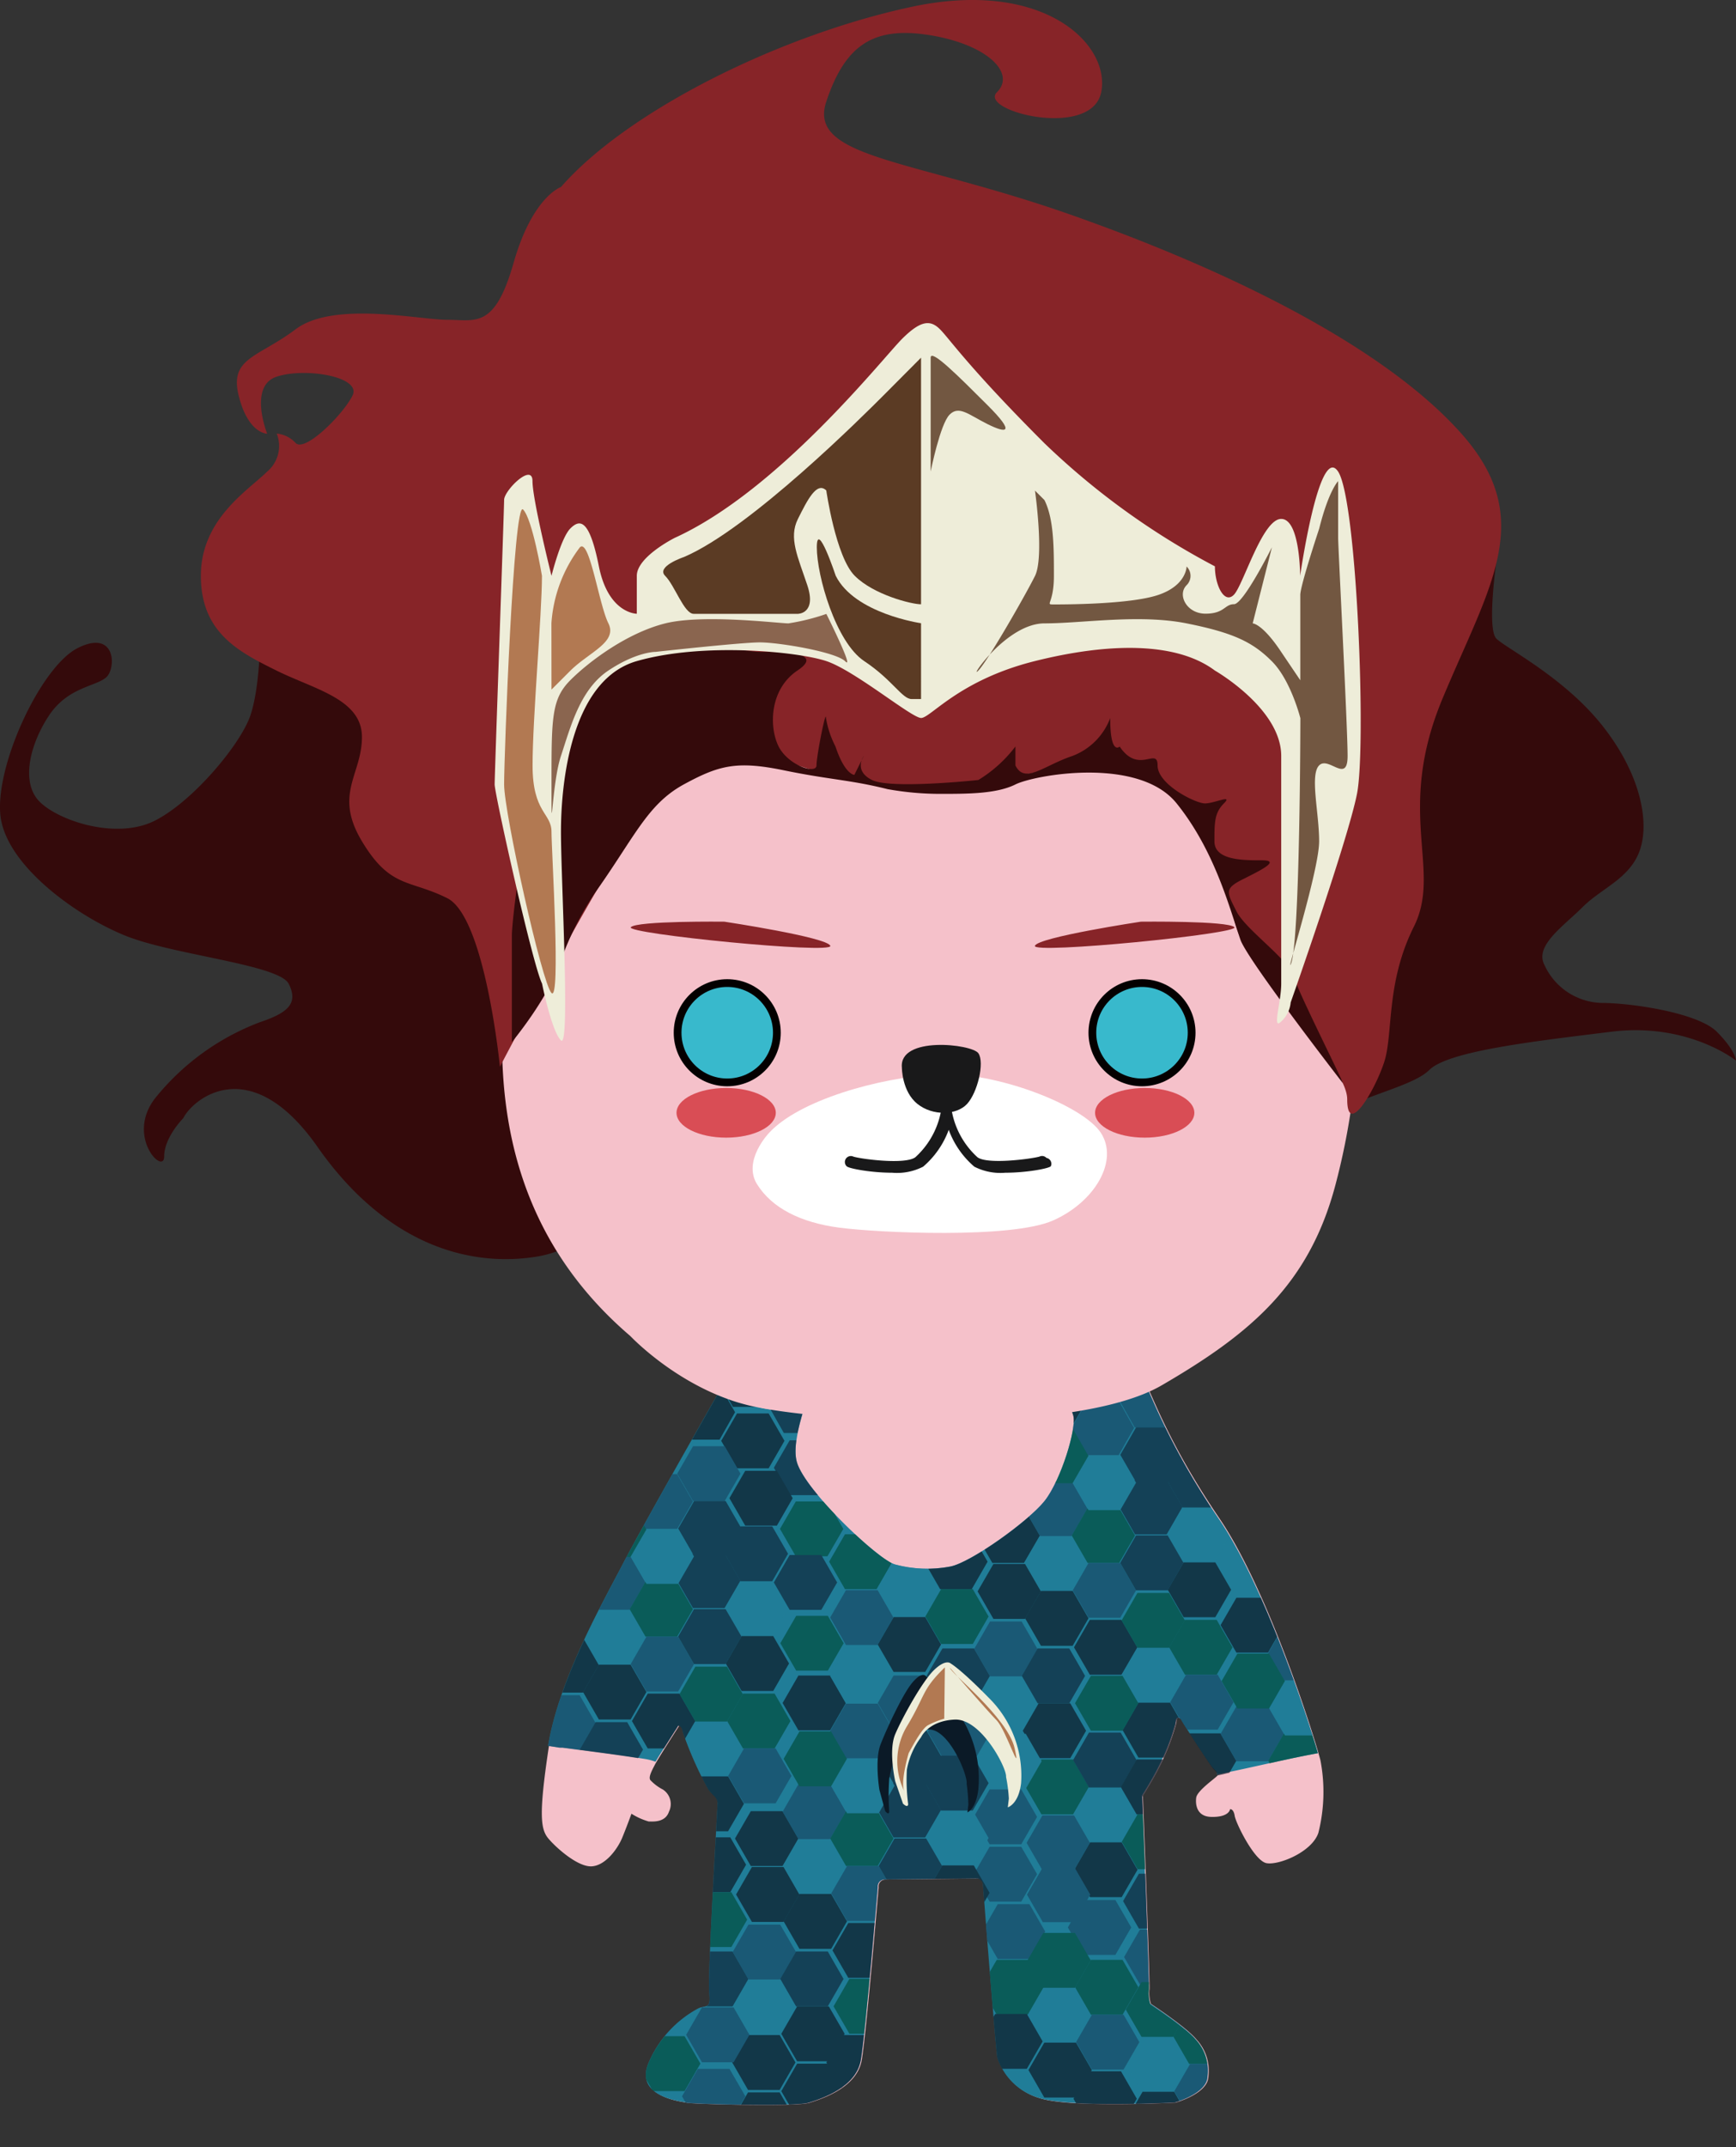 <svg xmlns="http://www.w3.org/2000/svg" xmlns:xlink="http://www.w3.org/1999/xlink" viewBox="0 0 223.84 276.7"><rect x="0" y="0" width="223.84" height="276.7" fill="#333333" stroke="none"/><defs><style>.cls-1{fill:none;}.cls-2{fill:#f5c1ca;}.cls-3{fill:#207d98;}.cls-4{opacity:0.7;}.cls-5{clip-path:url(#clip-path);}.cls-6{fill:#0b1a27;}.cls-7{fill:#174a67;}.cls-8{fill:#004e3f;}.cls-9{fill:#0e283c;}.cls-10{fill:#340a0b;}.cls-11{fill:#38b9cc;stroke:#040000;stroke-miterlimit:10;}.cls-12{fill:#d94d55;}.cls-13{fill:#fff;}.cls-14{fill:#19191a;}.cls-15{fill:#872428;}.cls-16{fill:#eeedd9;}.cls-17{fill:#5b3b24;}.cls-18{fill:#b27952;}.cls-19{fill:#8a654f;}.cls-20{fill:#725741;}</style><clipPath id="clip-path"><path class="cls-1" d="M148.35,258.33a4.59,4.59,0,0,1-.18-1.9c.06-1.4-.86-24.92-.86-24.92s1.31-2.08,2.06-3.59a29.44,29.44,0,0,0,2.26-5.79c0-.87.61-.73.76-.35s3.69,5.74,4,6.1.69.6.59.92c4.3-1,8.61-2.09,12.94-2.88-1.38-4.73-6.84-21.43-12.76-30.15-6.54-9.63-8.56-15.7-9.87-18.26l-.71-1.49H136.37c.67,2.15,1.65,5.32,2,6.33.53,1.58-1.58,8.44-3.69,11.08s-9.5,7.92-12.14,8.44a15.93,15.93,0,0,1-7.12-.26c-2.11-.53-11.61-9.5-12.67-13.19-1-3.41,2.54-10.86,2.68-12.4H94.62S83.2,196,80.35,201.48s-8.27,15-9.68,23.51l1.5.23.19,0,.19,0c3.56.47,7.12.91,10.66,1.48a6.88,6.88,0,0,1,1.31.35c.74-1.23,2.94-4.66,2.94-4.66s.48,0,.59.83a47,47,0,0,0,3.28,7.38c.67.91,1.19,1,1.19,1.78s-1.31,22.4-1.07,24.5-.44,1.51-1.39,1.94a14.28,14.28,0,0,0-6.42,7c-1.94,4.48,4.36,5,4.84,5.15s14,.56,15.78,0,6.14-2,6.74-5.51,2.18-22.26,2.18-22.26a.89.89,0,0,1,.92-1c1,0,12-.12,12-.12a.86.86,0,0,1,.65.74c0,.59,1.68,21.63,1.84,22.34a8,8,0,0,0,5.43,5.23c4,1.27,17.44.56,17.44.56s4.2-1.15,4.24-3.37a5.9,5.9,0,0,0-1.52-4.75C152.93,261.34,148.35,258.33,148.35,258.33Z"/></clipPath></defs><title>rank2</title><g id="圖層_2" data-name="圖層 2"><g id="圖層_1-2" data-name="圖層 1"><path class="cls-2" d="M94.74,176s-11.42,20-14.27,25.45S72,216.82,70.72,225.39s-1,10.35,0,11.54,3.81,3.69,5.59,3.57,3.33-2.26,3.92-3.69,1.19-3.09,1.19-3.09a8.54,8.54,0,0,0,2.22,1c.56,0,2.14.16,2.62-1.27a2.23,2.23,0,0,0-.79-2.85,5.93,5.93,0,0,1-1.61-1.21c-.27-.36.15-1.16.59-2s3.12-5,3.12-5,.48,0,.59.83a47,47,0,0,0,3.28,7.38c.67.91,1.19,1,1.19,1.78s-1.31,22.4-1.07,24.5-.44,1.51-1.39,1.94a14.28,14.28,0,0,0-6.42,7c-1.94,4.48,4.36,5,4.84,5.15s14,.56,15.78,0,6.14-2,6.74-5.51,2.18-22.26,2.18-22.26a.89.89,0,0,1,.92-1c1,0,12-.12,12-.12a.86.86,0,0,1,.65.74c0,.59,1.68,21.63,1.84,22.34a8,8,0,0,0,5.43,5.23c4,1.27,17.44.56,17.44.56s4.2-1.15,4.24-3.37a5.9,5.9,0,0,0-1.52-4.75c-1.31-1.61-5.89-4.61-5.89-4.61a4.59,4.59,0,0,1-.18-1.9c.06-1.4-.86-24.92-.86-24.92s1.31-2.08,2.06-3.59a29.42,29.42,0,0,0,2.26-5.79c0-.87.61-.73.76-.35s3.69,5.74,4,6.1.86.71.48,1.1-2.59,1.93-2.68,2.79c0,0-.42,2.41,1.93,2.47s2.44-1,2.44-1,.45-.06.59.86,2.53,5.8,4.1,6.1,5.86-1.43,6.69-3.9a21.62,21.62,0,0,0,.27-9.34c-.54-2.23-6.51-21.59-13.05-31.22s-8.56-15.7-9.87-18.26l-.71-1.49Z"/><path class="cls-3" d="M169.94,225.92c-1.38-4.73-6.84-21.43-12.76-30.15A94.13,94.13,0,0,1,148,179a22.9,22.9,0,0,1-5.86,1.86,23.94,23.94,0,0,1-3.93,1l.16.48c.53,1.58-1.58,8.44-3.69,11.08s-9.5,7.92-12.14,8.44a15.93,15.93,0,0,1-7.12-.26c-2.11-.53-11.61-9.5-12.67-13.19-.45-1.59.07-4,.77-6.38-.48,0-.93-.1-.39-.07a4.61,4.61,0,0,1-1.69-.44h-.22a3.61,3.61,0,0,1-1.25.14,9.49,9.49,0,0,1-2.44-.42c-.48-.16-1.44-.29-1.16-.43H95.9a4.15,4.15,0,0,1-2.45-.89c-.3-.08-.61-.18-.9-.29-3.43,6-10.11,17.81-12.2,21.82-2.81,5.39-8.27,15-9.68,23.51l1.5.23.19,0,.19,0c3.56.47,7.12.91,10.66,1.48a6.88,6.88,0,0,1,1.31.35c.74-1.23,2.94-4.66,2.94-4.66s.48,0,.59.83a47,47,0,0,0,3.28,7.38c.67.91,1.19,1,1.19,1.78s-1.31,22.4-1.07,24.5-.44,1.51-1.39,1.94a14.28,14.28,0,0,0-6.42,7c-1.94,4.48,4.36,5,4.84,5.15s14,.56,15.78,0,6.14-2,6.74-5.51,2.18-22.26,2.18-22.26a.89.89,0,0,1,.92-1c1,0,12-.12,12-.12a.86.86,0,0,1,.65.74c0,.59,1.68,21.63,1.84,22.34a8,8,0,0,0,5.43,5.23c4,1.27,17.44.56,17.44.56s4.2-1.15,4.24-3.37a5.9,5.9,0,0,0-1.52-4.75c-1.31-1.61-5.89-4.61-5.89-4.61a4.59,4.59,0,0,1-.18-1.9c.06-1.4-.86-24.92-.86-24.92s1.31-2.08,2.06-3.59a29.44,29.44,0,0,0,2.26-5.79c0-.87.61-.73.76-.35s3.69,5.74,4,6.1.69.6.59.92C161.3,227.8,165.6,226.71,169.94,225.92Z"/><g class="cls-4"><g class="cls-5"><polygon class="cls-6" points="132.03 194.33 127.95 194.33 125.91 197.87 127.95 201.4 132.03 201.4 134.08 197.87 132.03 194.33"/><polygon class="cls-3" points="138.17 197.94 134.09 197.94 132.05 201.47 134.09 205.01 138.17 205.01 140.21 201.47 138.17 197.94"/><polygon class="cls-7" points="138.17 190.87 134.09 190.87 132.05 194.4 134.09 197.94 138.17 197.94 140.21 194.4 138.17 190.87"/><polygon class="cls-8" points="144.31 194.33 140.23 194.33 138.19 197.87 140.23 201.4 144.31 201.4 146.35 197.87 144.31 194.33"/><polygon class="cls-7" points="144.44 201.4 140.36 201.4 138.32 204.94 140.36 208.47 144.44 208.47 146.48 204.94 144.44 201.4"/><polygon class="cls-6" points="138.31 205.01 134.22 205.01 132.18 208.54 134.22 212.08 138.31 212.08 140.35 208.54 138.31 205.01"/><polygon class="cls-6" points="132.17 201.54 128.09 201.54 126.05 205.07 128.09 208.61 132.17 208.61 134.21 205.07 132.17 201.54"/><polygon class="cls-6" points="144.6 208.74 140.52 208.74 138.48 212.28 140.52 215.81 144.6 215.81 146.65 212.28 144.6 208.74"/><polygon class="cls-3" points="150.74 212.34 146.66 212.34 144.62 215.88 146.66 219.41 150.74 219.41 152.78 215.88 150.74 212.34"/><polygon class="cls-8" points="150.74 205.27 146.66 205.27 144.62 208.81 146.66 212.34 150.74 212.34 152.78 208.81 150.74 205.27"/><polygon class="cls-8" points="156.88 208.74 152.79 208.74 150.75 212.28 152.79 215.81 156.88 215.81 158.92 212.28 156.88 208.74"/><polygon class="cls-7" points="157.01 215.81 152.93 215.81 150.89 219.35 152.93 222.88 157.01 222.88 159.05 219.35 157.01 215.81"/><polygon class="cls-6" points="150.87 219.41 146.79 219.41 144.75 222.95 146.79 226.49 150.87 226.49 152.91 222.95 150.87 219.41"/><polygon class="cls-8" points="144.74 215.95 140.66 215.95 138.61 219.48 140.66 223.02 144.74 223.02 146.78 219.48 144.74 215.95"/><polygon class="cls-9" points="150.43 190.66 146.35 190.66 144.31 194.19 146.35 197.73 150.43 197.73 152.47 194.19 150.43 190.66"/><polygon class="cls-3" points="156.56 194.26 152.48 194.26 150.44 197.79 152.48 201.33 156.56 201.33 158.61 197.79 156.56 194.26"/><polygon class="cls-9" points="156.56 187.19 152.48 187.19 150.44 190.72 152.48 194.26 156.56 194.26 158.61 190.72 156.56 187.19"/><polygon class="cls-6" points="156.7 201.33 152.62 201.33 150.57 204.86 152.62 208.4 156.7 208.4 158.74 204.86 156.7 201.33"/><polygon class="cls-9" points="150.56 197.86 146.48 197.86 144.44 201.39 146.48 204.93 150.56 204.93 152.6 201.39 150.56 197.86"/><path class="cls-6" d="M139.18,181.31l-1,0a8.71,8.71,0,0,1-5.57-1.92l-.55,1,2,3.54h4.08l1.52-2.63Z"/><path class="cls-6" d="M95.22,179.92a9,9,0,0,1-1.66-.26l.94,1.63h4.08l.14-.25A27.2,27.2,0,0,1,95.22,179.92Z"/><path class="cls-7" d="M143,180.46a8.11,8.11,0,0,1-1.53.57,9.58,9.58,0,0,1-1.76.27l-1.56,2.7,2,3.54h4.08l2-3.54-2-3.54Z"/><path class="cls-7" d="M149.71,176.86l-.19.15a8.61,8.61,0,0,1-2.12,1.66A12,12,0,0,1,145,179.8l-.44.14-.26.46,2,3.54h4.08l2-3.54-2-3.54Z"/><polygon class="cls-9" points="150.57 183.93 146.49 183.93 144.45 187.47 146.49 191 150.57 191 152.61 187.47 150.57 183.93"/><polygon class="cls-3" points="144.44 187.53 140.35 187.53 138.31 191.07 140.35 194.6 144.44 194.6 146.48 191.07 144.44 187.53"/><polygon class="cls-8" points="138.3 184.06 134.22 184.06 132.18 187.6 134.22 191.13 138.3 191.13 140.34 187.6 138.3 184.06"/><polygon class="cls-9" points="125.6 212.42 121.52 212.42 119.47 215.96 121.52 219.49 125.6 219.49 127.64 215.96 125.6 212.42"/><polygon class="cls-3" points="131.73 216.02 127.65 216.02 125.61 219.56 127.65 223.09 131.73 223.09 133.77 219.56 131.73 216.02"/><polygon class="cls-7" points="131.73 208.95 127.65 208.95 125.61 212.49 127.65 216.02 131.73 216.02 133.77 212.49 131.73 208.95"/><polygon class="cls-9" points="137.87 212.42 133.79 212.42 131.75 215.96 133.79 219.49 137.87 219.49 139.91 215.96 137.87 212.42"/><polygon class="cls-6" points="138 219.49 133.92 219.49 131.88 223.03 133.92 226.56 138 226.56 140.04 223.03 138 219.49"/><polygon class="cls-7" points="125.73 219.63 121.65 219.63 119.61 223.16 121.65 226.69 125.73 226.69 127.77 223.16 125.73 219.63"/><polygon class="cls-8" points="113.03 197.71 108.95 197.71 106.91 201.24 108.95 204.78 113.03 204.78 115.07 201.24 113.03 197.71"/><polygon class="cls-8" points="106.69 193.48 102.61 193.48 100.57 197.02 102.61 200.55 106.69 200.55 108.74 197.02 106.69 193.48"/><polygon class="cls-3" points="119.16 201.31 115.08 201.31 113.04 204.84 115.08 208.38 119.16 208.38 121.2 204.84 119.16 201.31"/><polygon class="cls-6" points="125.3 197.71 121.22 197.71 119.18 201.24 121.22 204.78 125.3 204.78 127.34 201.24 125.3 197.71"/><polygon class="cls-8" points="125.43 204.78 121.35 204.78 119.31 208.31 121.35 211.85 125.43 211.85 127.47 208.31 125.43 204.78"/><polygon class="cls-6" points="119.3 208.38 115.22 208.38 113.17 211.91 115.22 215.45 119.3 215.45 121.34 211.91 119.3 208.38"/><polygon class="cls-7" points="113.16 204.91 109.08 204.91 107.04 208.44 109.08 211.98 113.16 211.98 115.2 208.44 113.16 204.91"/><polygon class="cls-6" points="157.37 223.36 153.28 223.36 151.24 226.9 153.28 230.43 157.37 230.43 159.41 226.9 157.37 223.36"/><polygon class="cls-7" points="163.5 219.89 159.42 219.89 157.38 223.43 159.42 226.96 163.5 226.96 165.54 223.43 163.5 219.89"/><polygon class="cls-8" points="169.64 223.36 165.56 223.36 163.52 226.9 165.56 230.43 169.64 230.43 171.68 226.9 169.64 223.36"/><polygon class="cls-6" points="163.5 205.89 159.42 205.89 157.38 209.42 159.42 212.96 163.5 212.96 165.54 209.42 163.5 205.89"/><polygon class="cls-7" points="169.63 209.49 165.55 209.49 163.51 213.02 165.55 216.56 169.63 216.56 171.68 213.02 169.63 209.49"/><polygon class="cls-3" points="169.77 216.56 165.69 216.56 163.65 220.09 165.69 223.63 169.77 223.63 171.81 220.09 169.77 216.56"/><polygon class="cls-8" points="163.63 213.09 159.55 213.09 157.51 216.63 159.55 220.16 163.63 220.16 165.67 216.63 163.63 213.09"/><polygon class="cls-9" points="150.93 241.45 146.85 241.45 144.81 244.98 146.85 248.52 150.93 248.52 152.97 244.98 150.93 241.45"/><polygon class="cls-7" points="151.06 248.65 146.98 248.65 144.94 252.19 146.98 255.72 151.06 255.72 153.1 252.19 151.06 248.65"/><polygon class="cls-8" points="138.36 226.73 134.28 226.73 132.24 230.27 134.28 233.8 138.36 233.8 140.4 230.27 138.36 226.73"/><polygon class="cls-3" points="144.5 230.34 140.41 230.34 138.37 233.87 140.41 237.41 144.5 237.41 146.54 233.87 144.5 230.34"/><polygon class="cls-9" points="144.5 223.26 140.41 223.26 138.37 226.8 140.41 230.34 144.5 230.34 146.54 226.8 144.5 223.26"/><polygon class="cls-6" points="150.63 226.73 146.55 226.73 144.51 230.27 146.55 233.8 150.63 233.8 152.67 230.27 150.63 226.73"/><polygon class="cls-8" points="150.77 233.8 146.68 233.8 144.64 237.34 146.68 240.87 150.77 240.87 152.81 237.34 150.77 233.8"/><polygon class="cls-6" points="144.63 237.41 140.55 237.41 138.51 240.94 140.55 244.47 144.63 244.47 146.67 240.94 144.63 237.41"/><polygon class="cls-7" points="138.49 233.94 134.41 233.94 132.37 237.47 134.41 241.01 138.49 241.01 140.53 237.47 138.49 233.94"/><polygon class="cls-6" points="100.9 233.39 96.81 233.39 94.77 236.92 96.81 240.46 100.9 240.46 102.94 236.92 100.9 233.39"/><polygon class="cls-3" points="107.03 236.99 102.95 236.99 100.91 240.53 102.95 244.06 107.03 244.06 109.07 240.53 107.03 236.99"/><polygon class="cls-7" points="107.03 229.92 102.95 229.92 100.91 233.46 102.95 236.99 107.03 236.99 109.07 233.46 107.03 229.92"/><polygon class="cls-8" points="113.17 233.39 109.09 233.39 107.05 236.92 109.09 240.46 113.17 240.46 115.21 236.92 113.17 233.39"/><polygon class="cls-7" points="113.3 240.46 109.22 240.46 107.18 243.99 109.22 247.53 113.3 247.53 115.34 243.99 113.3 240.46"/><polygon class="cls-6" points="107.17 244.06 103.08 244.06 101.04 247.59 103.08 251.13 107.17 251.13 109.21 247.59 107.17 244.06"/><polygon class="cls-6" points="101.03 240.59 96.95 240.59 94.91 244.13 96.95 247.66 101.03 247.66 103.07 244.13 101.03 240.59"/><polygon class="cls-6" points="113.47 247.8 109.38 247.8 107.34 251.33 109.38 254.87 113.47 254.87 115.51 251.33 113.47 247.8"/><polygon class="cls-3" points="151.27 262.48 147.19 262.48 145.15 266.02 147.19 269.55 151.27 269.55 153.31 266.02 151.27 262.48"/><polygon class="cls-3" points="132.27 223.43 128.19 223.43 126.15 226.96 128.19 230.5 132.27 230.5 134.31 226.96 132.27 223.43"/><polygon class="cls-8" points="151.27 255.41 147.19 255.41 145.15 258.95 147.19 262.48 151.27 262.48 153.31 258.95 151.27 255.41"/><polygon class="cls-8" points="157.4 258.88 153.32 258.88 151.28 262.41 153.32 265.95 157.4 265.95 159.44 262.41 157.4 258.88"/><polygon class="cls-8" points="132.6 252.55 128.52 252.55 126.48 256.08 128.52 259.62 132.6 259.62 134.64 256.08 132.6 252.55"/><polygon class="cls-7" points="157.54 265.95 153.46 265.95 151.41 269.49 153.46 273.02 157.54 273.02 159.58 269.49 157.54 265.95"/><polygon class="cls-7" points="131.68 230.59 127.6 230.59 125.56 234.13 127.6 237.66 131.68 237.66 133.72 234.13 131.68 230.59"/><polygon class="cls-7" points="131.68 237.98 127.6 237.98 125.56 241.51 127.6 245.05 131.68 245.05 133.72 241.51 131.68 237.98"/><polygon class="cls-7" points="138.54 240.62 134.46 240.62 132.42 244.15 134.46 247.69 138.54 247.69 140.58 244.15 138.54 240.62"/><polygon class="cls-7" points="132.73 245.37 128.65 245.37 126.61 248.9 128.65 252.44 132.73 252.44 134.77 248.9 132.73 245.37"/><polygon class="cls-7" points="143.82 244.84 139.73 244.84 137.69 248.37 139.73 251.91 143.82 251.91 145.86 248.37 143.82 244.84"/><polygon class="cls-6" points="151.4 269.55 147.32 269.55 145.28 273.09 147.32 276.62 151.4 276.62 153.44 273.09 151.4 269.55"/><polygon class="cls-3" points="138.6 256.15 134.52 256.15 132.48 259.68 134.52 263.22 138.6 263.22 140.64 259.68 138.6 256.15"/><polygon class="cls-8" points="138.6 249.08 134.52 249.08 132.48 252.61 134.52 256.15 138.6 256.15 140.64 252.61 138.6 249.08"/><polygon class="cls-8" points="144.74 252.55 140.66 252.55 138.62 256.08 140.66 259.62 144.74 259.62 146.78 256.08 144.74 252.55"/><polygon class="cls-7" points="144.87 259.62 140.79 259.62 138.75 263.15 140.79 266.69 144.87 266.69 146.91 263.15 144.87 259.62"/><polygon class="cls-6" points="138.74 263.22 134.65 263.22 132.61 266.75 134.65 270.29 138.74 270.29 140.78 266.75 138.74 263.22"/><polygon class="cls-6" points="144.54 266.91 140.46 266.91 138.42 270.45 140.46 273.98 144.54 273.98 146.58 270.45 144.54 266.91"/><polygon class="cls-6" points="132.4 259.52 128.32 259.52 126.28 263.06 128.32 266.59 132.4 266.59 134.44 263.06 132.4 259.52"/><polygon class="cls-8" points="113.6 255 109.52 255 107.48 258.54 109.52 262.07 113.6 262.07 115.64 258.54 113.6 255"/><polygon class="cls-8" points="88.27 262.39 84.19 262.39 82.14 265.92 84.19 269.46 88.27 269.46 90.31 265.92 88.27 262.39"/><polygon class="cls-9" points="119.29 229.71 115.21 229.71 113.17 233.24 115.21 236.78 119.29 236.78 121.33 233.24 119.29 229.71"/><polygon class="cls-3" points="125.43 233.31 121.34 233.31 119.3 236.85 121.34 240.38 125.43 240.38 127.47 236.85 125.43 233.31"/><polygon class="cls-9" points="125.43 226.24 121.34 226.24 119.3 229.78 121.34 233.31 125.43 233.31 127.47 229.78 125.43 226.24"/><polygon class="cls-6" points="125.56 240.38 121.48 240.38 119.44 243.92 121.48 247.45 125.56 247.45 127.6 243.92 125.56 240.38"/><polygon class="cls-9" points="119.42 236.91 115.34 236.91 113.3 240.45 115.34 243.98 119.42 243.98 121.47 240.45 119.42 236.91"/><polygon class="cls-6" points="107.03 215.91 102.95 215.91 100.91 219.45 102.95 222.98 107.03 222.98 109.07 219.45 107.03 215.91"/><polygon class="cls-7" points="113.17 219.52 109.08 219.52 107.04 223.05 109.08 226.59 113.17 226.59 115.21 223.05 113.17 219.52"/><polygon class="cls-3" points="113.17 212.45 109.08 212.45 107.04 215.98 109.08 219.52 113.17 219.52 115.21 215.98 113.17 212.45"/><polygon class="cls-7" points="119.3 215.91 115.22 215.91 113.18 219.45 115.22 222.98 119.3 222.98 121.34 219.45 119.3 215.91"/><polygon class="cls-9" points="119.44 222.98 115.35 222.98 113.31 226.52 115.35 230.05 119.44 230.05 121.48 226.52 119.44 222.98"/><polygon class="cls-3" points="113.3 226.59 109.22 226.59 107.17 230.12 109.22 233.66 113.3 233.66 115.34 230.12 113.3 226.59"/><polygon class="cls-8" points="107.16 223.12 103.08 223.12 101.04 226.65 103.08 230.19 107.16 230.19 109.2 226.65 107.16 223.12"/><polygon class="cls-9" points="94.46 251.47 90.38 251.47 88.34 255.01 90.38 258.55 94.46 258.55 96.5 255.01 94.46 251.47"/><polygon class="cls-3" points="100.6 255.08 96.51 255.08 94.47 258.61 96.51 262.15 100.6 262.15 102.64 258.61 100.6 255.08"/><polygon class="cls-7" points="100.6 248.01 96.51 248.01 94.47 251.54 96.51 255.08 100.6 255.08 102.64 251.54 100.6 248.01"/><polygon class="cls-9" points="106.73 251.47 102.65 251.47 100.61 255.01 102.65 258.55 106.73 258.55 108.77 255.01 106.73 251.47"/><polygon class="cls-6" points="106.87 258.55 102.78 258.55 100.74 262.08 102.78 265.62 106.87 265.62 108.91 262.08 106.87 258.55"/><polygon class="cls-6" points="112.67 262.24 108.59 262.24 106.55 265.77 108.59 269.31 112.67 269.31 114.71 265.77 112.67 262.24"/><polygon class="cls-6" points="100.53 262.24 96.45 262.24 94.41 265.77 96.45 269.31 100.53 269.31 102.57 265.77 100.53 262.24"/><polygon class="cls-6" points="100.53 269.63 96.45 269.63 94.41 273.16 96.45 276.7 100.53 276.7 102.57 273.16 100.53 269.63"/><polygon class="cls-6" points="106.87 265.93 102.78 265.93 100.74 269.47 102.78 273 106.87 273 108.91 269.47 106.87 265.93"/><polygon class="cls-7" points="94.59 258.68 90.51 258.68 88.47 262.21 90.51 265.75 94.59 265.75 96.63 262.21 94.59 258.68"/><polygon class="cls-7" points="94.06 266.6 89.98 266.6 87.94 270.13 89.98 273.67 94.06 273.67 96.11 270.13 94.06 266.6"/><polygon class="cls-6" points="94.16 236.76 90.08 236.76 88.04 240.29 90.08 243.83 94.16 243.83 96.2 240.29 94.16 236.76"/><polygon class="cls-8" points="94.3 243.83 90.21 243.83 88.17 247.37 90.21 250.9 94.3 250.9 96.34 247.37 94.3 243.83"/><polygon class="cls-3" points="81.17 207.44 77.09 207.44 75.05 210.97 77.09 214.51 81.17 214.51 83.21 210.97 81.17 207.44"/><polygon class="cls-7" points="81.17 200.37 77.09 200.37 75.05 203.9 77.09 207.44 81.17 207.44 83.21 203.9 81.17 200.37"/><polygon class="cls-8" points="87.31 203.83 83.23 203.83 81.19 207.37 83.23 210.9 87.31 210.9 89.35 207.37 87.31 203.83"/><polygon class="cls-7" points="87.44 210.9 83.36 210.9 81.32 214.44 83.36 217.97 87.44 217.97 89.48 214.44 87.44 210.9"/><polygon class="cls-6" points="81.31 214.51 77.22 214.51 75.18 218.04 77.22 221.58 81.31 221.58 83.35 218.04 81.31 214.51"/><polygon class="cls-6" points="75.17 211.04 71.09 211.04 69.05 214.57 71.09 218.11 75.17 218.11 77.21 214.57 75.17 211.04"/><polygon class="cls-6" points="87.61 218.24 83.52 218.24 81.48 221.78 83.52 225.31 87.61 225.31 89.65 221.78 87.61 218.24"/><polygon class="cls-3" points="93.74 221.84 89.66 221.84 87.62 225.38 89.66 228.91 93.74 228.91 95.78 225.38 93.74 221.84"/><polygon class="cls-8" points="93.74 214.77 89.66 214.77 87.62 218.31 89.66 221.84 93.74 221.84 95.78 218.31 93.74 214.77"/><polygon class="cls-8" points="99.88 218.24 95.8 218.24 93.76 221.78 95.8 225.31 99.88 225.31 101.92 221.78 99.88 218.24"/><polygon class="cls-8" points="106.74 208.22 102.66 208.22 100.62 211.75 102.66 215.28 106.74 215.28 108.78 211.75 106.74 208.22"/><polygon class="cls-7" points="100.01 225.31 95.93 225.31 93.89 228.85 95.93 232.38 100.01 232.38 102.05 228.85 100.01 225.31"/><polygon class="cls-6" points="93.88 228.91 89.79 228.91 87.75 232.45 89.79 235.98 93.88 235.98 95.92 232.45 93.88 228.91"/><polygon class="cls-9" points="93.43 200.16 89.35 200.16 87.31 203.69 89.35 207.22 93.43 207.22 95.47 203.69 93.43 200.16"/><polygon class="cls-3" points="99.57 203.76 95.48 203.76 93.44 207.29 95.48 210.83 99.57 210.83 101.61 207.29 99.57 203.76"/><polygon class="cls-9" points="99.57 196.69 95.48 196.69 93.44 200.22 95.48 203.76 99.57 203.76 101.61 200.22 99.57 196.69"/><polygon class="cls-9" points="105.9 185.6 101.82 185.6 99.78 189.14 101.82 192.67 105.9 192.67 107.94 189.14 105.9 185.6"/><polygon class="cls-9" points="105.9 200.38 101.82 200.38 99.78 203.92 101.82 207.45 105.9 207.45 107.94 203.92 105.9 200.38"/><polygon class="cls-6" points="99.7 210.83 95.62 210.83 93.58 214.36 95.62 217.9 99.7 217.9 101.74 214.36 99.7 210.83"/><polygon class="cls-9" points="93.56 207.36 89.48 207.36 87.44 210.89 89.48 214.43 93.56 214.43 95.61 210.89 93.56 207.36"/><path class="cls-6" d="M90.8,178.44H88.7l-2,3.54,2,3.54h4.08l2-3.54-1.35-2.34A8.83,8.83,0,0,1,90.8,178.44Z"/><polygon class="cls-6" points="99.11 182.14 95.03 182.14 92.99 185.67 95.03 189.21 99.11 189.21 101.15 185.67 99.11 182.14"/><polygon class="cls-6" points="100.17 189.53 96.09 189.53 94.05 193.06 96.09 196.6 100.17 196.6 102.21 193.06 100.17 189.53"/><polygon class="cls-7" points="87.31 189.96 83.22 189.96 81.18 193.5 83.22 197.03 87.31 197.03 89.35 193.5 87.31 189.96"/><polygon class="cls-7" points="93.44 186.36 89.36 186.36 87.32 189.9 89.36 193.43 93.44 193.43 95.48 189.9 93.44 186.36"/><polygon class="cls-9" points="93.57 193.43 89.49 193.43 87.45 196.97 89.49 200.5 93.57 200.5 95.61 196.97 93.57 193.43"/><path class="cls-9" d="M104.92,181.71a22,22,0,0,1-5.85-.59h0l2,3.54h4.08l1.91-3.31A9.82,9.82,0,0,1,104.92,181.71Z"/><polygon class="cls-3" points="87.44 197.03 83.36 197.03 81.31 200.57 83.36 204.1 87.44 204.1 89.48 200.57 87.44 197.03"/><polygon class="cls-8" points="81.3 193.56 77.22 193.56 75.18 197.1 77.22 200.63 81.3 200.63 83.34 197.1 81.3 193.56"/><polygon class="cls-7" points="74.74 218.45 70.65 218.45 68.61 221.99 70.65 225.52 74.74 225.52 76.78 221.99 74.74 218.45"/><polygon class="cls-9" points="80.87 221.92 76.79 221.92 74.75 225.46 76.79 228.99 80.87 228.99 82.91 225.46 80.87 221.92"/></g></g><path class="cls-10" d="M79.87,153.34A13.88,13.88,0,0,1,68.75,162c-8.65,1.24-19.15-1.85-27.81-14.21s-16.07-6.18-17.3-3.71h0s-2.47,2.47-2.47,4.94-4.94-2.47-1.24-7.41a31.69,31.69,0,0,1,13.59-9.89c3.71-1.24,4.94-2.47,3.71-4.94s-14.83-3.71-21-6.18S1.4,111.95.16,105.77,5.1,86,10,83.52,15,86,13.75,87.23s-4.94,1.24-7.41,4.94S2.63,100.82,5.1,103.3s9.89,4.94,14.83,2.47,11.12-9.89,12.36-13.59,1.24-9.89,1.24-9.89,14.83,9.89,16.07,11.12l11.12,11.12L97.79,89.7s66.73-1.24,68-1.24S192.94,72.4,192.94,72.4s-1.24,8.65,0,9.89,8.65,4.94,13.59,11.12,6.18,12.36,4.94,16.07-4.94,4.94-7.41,7.41-6.18,4.94-4.94,7.41a8.34,8.34,0,0,0,7.41,4.94c3.71,0,12.36,1.24,14.83,3.71s2.47,3.71,2.47,3.71-6.18-4.94-16.07-3.71-21,2.47-23.48,4.94-11.12,3.71-14.83,7.41-1.24-6.18,0-12.36-9.89-40.78-9.89-40.78l-53.14,1.24-26,6.18-9.89,9.89Z"/><path class="cls-2" d="M169.11,105.4a49.93,49.93,0,0,0-31.93-24.78c2.31-8.54,5.14-19.68,5.69-24.75,1-8.8,2.62-15.46-1.9-18.79s-8.21-1.9-9.22,0-6.3,34.57-6.27,37.86a35.69,35.69,0,0,1-.4,4.28c-2.64,0-5.36,0-8.13.27a38.74,38.74,0,0,1-.43-4.55c0-3.29-5.26-36-6.27-37.86s-4.7-3.33-9.22,0-2.85,10-1.9,18.79c.56,5.18,3.51,16.72,5.85,25.33a84.88,84.88,0,0,0-13.89,4.07c-12.82,5.07-24.88,24.26-25.34,33.62s-6.18,34.73,15.53,53.28c0,0,6.26,6.66,15.06,8.88s42,4.12,53.46-2.54,19-13,22.4-25.85S177.46,120.94,169.11,105.4Z"/><circle class="cls-11" cx="93.77" cy="133.08" r="6.4"/><circle class="cls-11" cx="147.25" cy="133.08" r="6.4"/><ellipse class="cls-12" cx="93.63" cy="143.4" rx="6.4" ry="3.2"/><ellipse class="cls-12" cx="147.6" cy="143.4" rx="6.4" ry="3.2"/><path class="cls-13" d="M99.15,146s-3.45,3.58-1.52,6.63,5.59,4.91,10.6,5.57,22.17,1.46,27.56-.93,8.48-7.69,6.17-11.27-13.69-8-21.2-7.56S103,141.79,99.15,146Z"/><path class="cls-14" d="M116.29,137.59s0,3.06,2,4.66,5.07,1.46,6.41,0,2.28-5.34,1.45-6.53S115.87,133.46,116.29,137.59Z"/><path class="cls-14" d="M134.93,149.21a.77.77,0,0,0-.9-.17c-1,.29-6.73,1.06-8,.08a10.63,10.63,0,0,1-3.45-7.07s0,0,0-.06,0,0,0-.07l0-.07,0-.07,0-.07,0-.06,0-.06,0-.05-.06,0-.06,0-.06,0-.07,0-.07,0-.07,0h-.32l-.07,0-.07,0-.07,0-.06,0-.06,0-.06,0,0,.05,0,.06,0,.06,0,.07,0,.07,0,.07s0,0,0,.07,0,0,0,.06a10.63,10.63,0,0,1-3.45,7.07c-1.32,1-7.09.22-8-.08a.77.77,0,0,0-.86,1.25c.33.31,3.22.83,5.86.83a7.41,7.41,0,0,0,4-.78,11.42,11.42,0,0,0,3.3-4.75,11.42,11.42,0,0,0,3.3,4.75,7.4,7.4,0,0,0,4,.78c2.64,0,5.53-.52,5.86-.83A.77.77,0,0,0,134.93,149.21Z"/><path class="cls-15" d="M147.1,118.77s-13.26,2-13.66,3.11,26.52-1.56,25.72-2.4S147.1,118.77,147.1,118.77Z"/><path class="cls-15" d="M93.4,118.77s13.26,2,13.66,3.11-26.52-1.56-25.72-2.4S93.4,118.77,93.4,118.77Z"/><path class="cls-15" d="M102.88,98.63a50.28,50.28,0,0,0,20.77,2.44c11-1.22,17.11-3.67,22-2.44s12.22,12.22,13.44,19.55,14.62,18.61,14.62,23.49,3.53-1.08,4.75-4.75.18-10.19,3.85-17.52-2.44-14.66,3.67-29.33,12.22-23.22,2.44-34.21-29.33-20.77-50.1-28.1S104.1,20.43,106.54,13.1,112.65,3.33,120,4.55s11,4.89,8.55,7.33,12.22,6.11,13.44,0-7.33-14.66-24.44-11S80.88,14.32,72.33,24.1c0,0-3.67,1.22-6.11,9.78s-4.89,7.33-8.55,7.33S43,38.76,38.12,42.43,29.56,46.09,30.78,51s3.67,4.89,3.67,4.89S32,49.76,35.67,48.54s11,0,9.78,2.44-6.11,7.33-7.33,6.11a3.78,3.78,0,0,0-2.44-1.22,4.31,4.31,0,0,1-1.22,4.89C32,63.2,25.9,66.87,25.9,74.2S30.78,84,35.67,86.42s11,3.67,11,8.55-3.67,7.33,0,13.44,6.11,4.89,11,7.33,6.79,21.72,6.79,21.72S80.88,106,84.55,103.52,89.44,97.41,102.88,98.63Z"/><path class="cls-10" d="M66,134.29s4.83-5.8,6.33-10.56a40.51,40.51,0,0,1,4.22-8.44c5.28-7.39,6.86-11.61,11.62-14.21C92.63,98.66,94.93,98,101,99.25s8.55,1.22,13.44,2.44a38.29,38.29,0,0,0,6.72.61c3.67,0,7.33,0,9.78-1.22s15.86-3.65,20.77,2.44,6.8,13.41,8.23,17.57c.88,2.59,13.19,18.47,13.19,18.47.18,0-5.59-11.38-6.33-13.72s-6.17-6-7.39-8.44-1.59-2.88.85-4.1,4.89-2.44,2.44-2.44-6.11,0-6.11-2.44,0-3.67,1.22-4.89-1.22,0-2.44,0-6.11-2.44-6.11-4.89-2.44,1.22-4.89-2.44c0,0-1.22,1.22-1.22-3.67a8.35,8.35,0,0,1-4.89,4.89c-3.67,1.22-6.11,3.67-7.33,1.22V96.19a17.26,17.26,0,0,1-4.78,4.32s-11.28,1.22-13.72,0-1.05-3.1-1.05-3.1l-1.22,2.44s-1.22,0-2.44-3.67a12.31,12.31,0,0,1-1.22-3.67c0-1.22-1.22,4.89-1.22,6.11s-3.67,0-4.89-2.44-1.22-7.33,2.44-9.78S100.43,84,98,84,85.77,81.53,82.1,84s-7.75,6.9-11,12.22C68.15,101,66,118.12,66,120.57Z"/><path class="cls-16" d="M166.42,129.18s7.33-20.77,8.55-26.88,0-37.88-2.44-41.54-4.89,13.44-4.89,13.44,0-7.33-2.44-7.33-4.89,8.55-6.11,9.78-2.44-1.22-2.44-3.67a96.15,96.15,0,0,1-22-15.88c-9.78-9.78-12.22-13.44-13.44-14.66s-2.44-1.22-4.89,1.22S100.43,63.2,87,69.31c0,0-4.89,2.44-4.89,4.89v4.89s-3.67,0-4.89-6.11-2.44-6.11-3.67-4.89-2.44,6.11-2.44,6.11S68.66,64.42,68.66,62,65,63.2,65,64.42s-1.22,35.44-1.22,36.66,4.89,23.22,6.11,25.66c0,0,1.22,6.11,2.44,7.33s0-20.77,0-26.88,1.22-19.55,9.78-22,20.77-1.22,24.44,0,11,7.33,12.22,7.33,4.89-4.89,14.66-7.33,18.33-2.44,23.22,1.22c0,0,8.55,4.89,8.55,11v29.33c0,2.44-1.22,6.11,0,4.89A3.78,3.78,0,0,0,166.42,129.18Z"/><path class="cls-17" d="M118.76,80.31s-8.55-1.22-11-6.11c0,0-2.44-7.33-2.44-3.67s2.44,12.22,6.11,14.66,4.89,4.89,6.11,4.89h1.22Z"/><path class="cls-17" d="M106.54,63.2s1.22,8.55,3.67,11,7.33,3.67,8.55,3.67V46.09L113.87,51c-2.44,2.44-17.11,17.11-25.66,20.77,0,0-3.67,1.22-2.44,2.44s2.44,4.89,3.67,4.89h13.44s2.44,0,1.22-3.67-2.44-6.11-1.22-8.55S105.32,62,106.54,63.2Z"/><path class="cls-18" d="M71.11,88.86l2.44-2.44C76,84,79.66,82.75,78.44,80.31s-2.44-11-3.67-9.78a18.21,18.21,0,0,0-3.67,9.78Z"/><path class="cls-19" d="M84.55,84s11-1.22,13.44-1.22,9.78,1.22,11,2.44-2.44-6.11-2.44-6.11a27.72,27.72,0,0,1-4.89,1.22c-1.22,0-11-1.22-15.88,0S76,85.19,73.55,87.64s-2.44,4.89-2.44,13.44,0,0,1.22-3.67,2.44-8.55,6.11-11S84.55,84,84.55,84Z"/><path class="cls-18" d="M69.88,74.2s-1.22-7.33-2.44-8.55S65,97.41,65,101.08s4.89,25.66,6.11,26.88,0-18.33,0-20.77-2.44-2.44-2.44-8.55S69.88,79.08,69.88,74.2Z"/><path class="cls-20" d="M120,60.76s1.22-6.11,2.44-7.33,2.44,0,4.89,1.22,3.67,1.22,0-2.44S120,44.87,120,46.09Z"/><path class="cls-20" d="M166.42,124.29c-.55,1.09,3.67-12.22,3.67-15.88s-1.22-8.55,0-9.78,3.67,2.44,3.67-1.22-1.22-26.88-1.22-28.1V62s-1.22,1.22-2.44,6.11c0,0-2.44,7.33-2.44,8.55v11L165.19,84c-2.44-3.67-3.67-3.67-3.67-3.67L164,70.53s-3.67,7.33-4.89,7.33-1.22,1.22-3.67,1.22-3.67-2.44-2.44-3.67A1.69,1.69,0,0,0,153,73s0,2.44-3.67,3.67-12.22,1.22-13.44,1.22,0,0,0-3.67,0-7.33-1.22-9.78l-1.22-1.22h0s1.22,8.55,0,11-6.11,11-7.33,12.22,3.67-6.11,8.55-6.11,12.22-1.22,18.33,0,8.55,2.44,11,4.89,3.67,7.33,3.67,7.33S167.64,121.85,166.42,124.29Z"/><path class="cls-6" d="M123.1,220.1c-2.79-3.51-3.77-4.15-3.77-4.15s-.46-.58-1.69.87-3.34,6-4.11,8-.14,5.83-.14,5.83l.75,2.74s.46.58.52.06a28.42,28.42,0,0,1,0-4.25,10.92,10.92,0,0,1,1.53-4.07,3.94,3.94,0,0,1,3.45-2.26c2.68-.22,5.17,5.9,5,7a22.88,22.88,0,0,1,.22,2.68l-.12,1s1.11-.4,1.41-3A14.86,14.86,0,0,0,123.1,220.1Z"/><path class="cls-16" d="M129.94,232.9s1.4-.39,1.72-3.12a14.08,14.08,0,0,0-4.17-11c-3.65-3.73-4.92-4.43-4.92-4.43s-.61-.62-2.14.86-4.1,6.15-5,8.26,0,6.07,0,6.07l1,2.88s.61.62.67.08a24.35,24.35,0,0,1-.17-4.44,9.77,9.77,0,0,1,1.84-4.21s.92-2.1,4.33-2.26,6.75,6.29,6.62,7.38a19.91,19.91,0,0,1,.36,2.8l-.13,1.09"/><path class="cls-18" d="M121.83,214.86l-.08,6.62a10.17,10.17,0,0,0-2.14.86c-.73.47-1.59,2-2.45,3.58,0,0-1.11,3.74-.56,4.9a8.75,8.75,0,0,1,.27-8.25C119.38,218.44,118.77,217.82,121.83,214.86Z"/><path class="cls-18" d="M122.5,214.93c-.06.54,7.42,6.37,8.32,10.34s-1.09-2.33-2.31-3.58S122.5,214.93,122.5,214.93Z"/></g></g></svg>